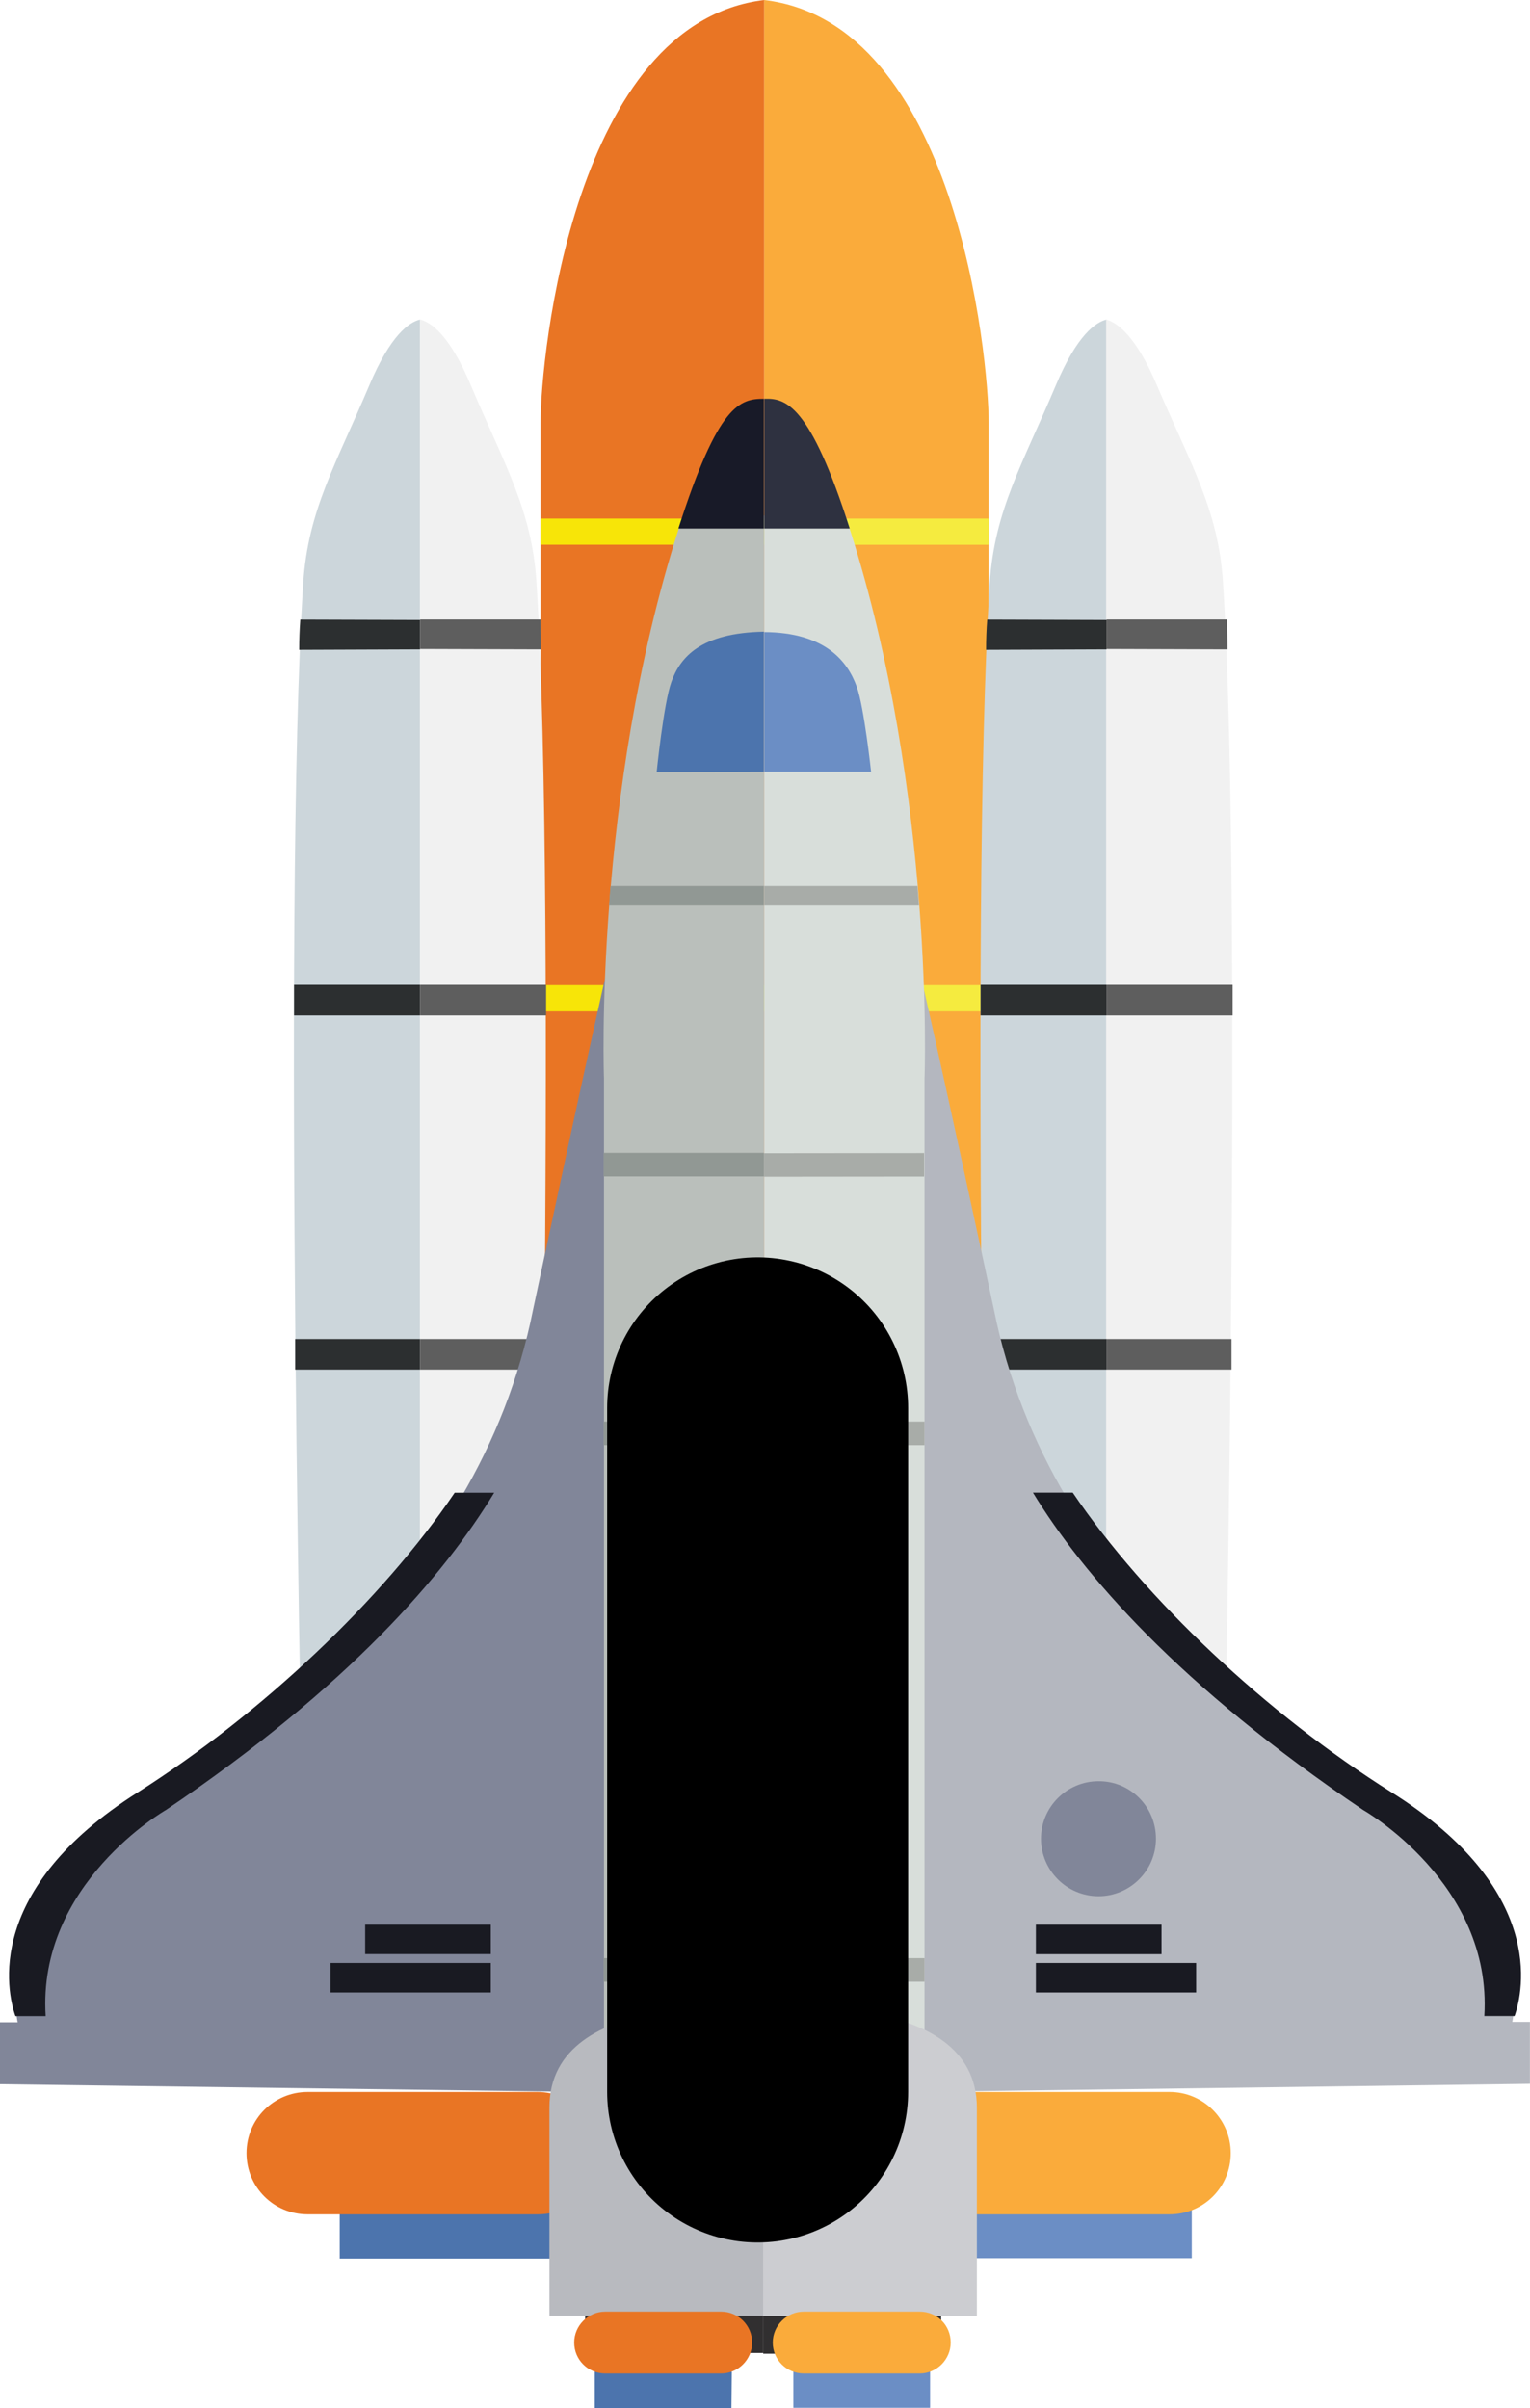 <?xml version="1.0" encoding="utf-8"?>
<!-- Generator: Adobe Illustrator 22.1.0, SVG Export Plug-In . SVG Version: 6.00 Build 0)  -->
<svg version="1.1" id="Layer_1" xmlns="http://www.w3.org/2000/svg" xmlns:xlink="http://www.w3.org/1999/xlink" x="0px" y="0px"
	 width="20.334px" height="32px" viewBox="0 0 20.334 32" style="enable-background:new 0 0 20.334 32;"
	 xml:space="preserve">
<style type="text/css">
	.st0{fill:#4C74AD;}
	.st1{fill:#E97524;}
	.st2{fill:#6B8EC5;}
	.st3{fill:#FAAB3B;}
	.st4{fill:#F7E508;}
	.st5{fill:#F5EB3F;}
	.st6{fill:#CCD6DB;}
	.st7{fill:#F1F1F1;}
	.st8{fill:#2C2F30;}
	.st9{fill:#5E5E5E;}
	.st10{fill:#818699;}
	.st11{fill:#191A22;}
	.st12{fill:#B4B7BF;}
	.st13{fill:#BABFBB;}
	.st14{fill:#D8DEDA;}
	.st15{fill:#312F30;}
	.st16{fill:#181A28;}
	.st17{fill:#2E3140;}
	.st18{fill:#919894;}
	.st19{fill:#A8ACA8;}
	.st20{fill:#B8BABF;}
	.st21{fill:#CCCDD1;}
	.st22{fill:none;stroke:#000000;stroke-width:4;stroke-linecap:round;stroke-miterlimit:10;}
</style>
<g id="XMLID_12_">
	<polygon id="XMLID_366_" class="st0" points="7.444,30.012 4.515,30.012 4.515,29.228 
		7.444,29.233 	"/>
	<path id="XMLID_365_" class="st1" d="M7.963,28.611c0,0.451-0.362,0.813-0.813,0.813H4.089
		c-0.451,0-0.813-0.362-0.813-0.813l0,0c0-0.451,0.362-0.813,0.813-0.813H7.145
		C7.601,27.798,7.963,28.165,7.963,28.611L7.963,28.611z"/>
	<rect id="XMLID_362_" x="12.91" y="29.228" class="st2" width="2.929" height="0.779"/>
	<path id="XMLID_361_" class="st3" d="M16.357,28.611c0,0.451-0.362,0.813-0.813,0.813h-3.056
		c-0.451,0-0.813-0.362-0.813-0.813l0,0c0-0.451,0.362-0.813,0.813-0.813h3.056
		C15.995,27.798,16.357,28.165,16.357,28.611L16.357,28.611z"/>
	<path id="XMLID_360_" class="st1" d="M10.157,0C7.63,0.304,7.184,4.721,7.184,5.622v18.855
		h2.973V0z"/>
	<path id="XMLID_359_" class="st3" d="M10.157,0c2.542,0.304,2.983,4.721,2.983,5.627V24.482
		h-2.983V0z"/>
	<rect id="XMLID_358_" x="7.184" y="13.091" class="st4" width="2.983" height="0.348"/>
	<polygon id="XMLID_357_" class="st5" points="13.14,13.439 13.14,13.091 10.157,13.091 
		10.157,13.439 	"/>
	<polygon id="XMLID_356_" class="st4" points="10.167,7.238 10.167,6.891 7.184,6.891 7.184,7.238 
			"/>
	<rect id="XMLID_355_" x="10.157" y="6.891" class="st5" width="2.983" height="0.348"/>
	<path id="XMLID_352_" class="st6" d="M4.207,24.605h1.376V4.246
		C5.441,4.28,5.191,4.447,4.907,5.123c-0.436,1.033-0.813,1.655-0.877,2.62
		c-0.279,4.369,0,16.818,0,16.818L4.207,24.605z"/>
	<path id="XMLID_349_" class="st7" d="M6.959,24.605l0.171-0.044c0,0,0.279-12.449,0-16.818
		C7.072,6.778,6.695,6.156,6.259,5.123c-0.284-0.676-0.534-0.842-0.676-0.877
		v20.359L6.959,24.605z"/>
	<path id="XMLID_348_" class="st8" d="M5.583,18.199v-0.406H3.923c0,0.137,0,0.269,0,0.406H5.583z"
		/>
	<path id="XMLID_347_" class="st9" d="M7.243,18.199c0-0.137,0-0.274,0-0.406H5.583v0.406H7.243z"/>
	<path id="XMLID_346_" class="st8" d="M5.583,13.493v-0.406H3.908c0,0.137,0,0.269,0,0.406H5.583z"
		/>
	<path id="XMLID_345_" class="st9" d="M7.258,13.493c0-0.137,0-0.274,0-0.406h-1.675v0.406H7.258z"
		/>
	<path id="XMLID_344_" class="st8" d="M5.583,8.629V8.238L3.991,8.233
		c-0.01,0.137-0.015,0.269-0.015,0.402L5.583,8.629z"/>
	<path id="XMLID_343_" class="st9" d="M7.189,8.629c0-0.132-0.005-0.264-0.005-0.397h-1.601
		v0.392L7.189,8.629z"/>
	<path id="XMLID_324_" class="st6" d="M13.331,24.605h1.376V4.246
		c-0.142,0.034-0.392,0.201-0.676,0.877c-0.436,1.033-0.813,1.655-0.877,2.62
		c-0.279,4.369,0,16.818,0,16.818L13.331,24.605z"/>
	<path id="XMLID_321_" class="st7" d="M16.083,24.605l0.171-0.044c0,0,0.279-12.449,0-16.818
		c-0.059-0.965-0.436-1.587-0.877-2.62c-0.284-0.671-0.534-0.837-0.676-0.877
		v20.359L16.083,24.605z"/>
	<path id="XMLID_320_" class="st8" d="M14.707,18.199v-0.406h-1.66c0,0.137,0,0.269,0,0.406
		H14.707z"/>
	<path id="XMLID_319_" class="st9" d="M16.367,18.199c0-0.137,0-0.274,0-0.406h-1.66v0.406H16.367
		z"/>
	<path id="XMLID_318_" class="st8" d="M14.707,13.493v-0.406H13.032c0,0.137,0,0.269,0,0.406H14.707
		z"/>
	<path id="XMLID_317_" class="st9" d="M16.382,13.493c0-0.137,0-0.274,0-0.406h-1.675v0.406H16.382z"
		/>
	<path id="XMLID_316_" class="st8" d="M14.707,8.629V8.238l-1.587-0.005
		c-0.01,0.132-0.015,0.269-0.015,0.402L14.707,8.629z"/>
	<path id="XMLID_315_" class="st9" d="M16.313,8.629c0-0.132-0.005-0.264-0.005-0.397h-1.601
		v0.392L16.313,8.629z"/>
	<path id="XMLID_314_" class="st10" d="M7.086,17.396c-0.749,3.756-3.942,5.755-5.583,6.773
		c-1.641,1.019-1.268,2.703-1.268,2.703h-0.235v0.823l8.12,0.108V12.861v-0.196
		C7.885,13.639,7.086,17.396,7.086,17.396z"/>
	<path id="XMLID_311_" class="st11" d="M6.043,19.835c-0.96,1.42-2.566,2.938-4.212,3.982
		c-2.037,1.288-1.743,2.64-1.626,2.973h0.402
		c-0.113-1.763,1.597-2.738,1.597-2.738c2.444-1.65,3.707-3.134,4.364-4.217
		H6.043z"/>
	<polygon id="XMLID_310_" class="st11" points="6.523,25.966 4.853,25.966 4.853,25.575 
		6.523,25.575 	"/>
	<rect id="XMLID_268_" x="4.393" y="26.084" class="st11" width="2.13" height="0.392"/>
	<path id="XMLID_267_" class="st12" d="M13.208,17.396c0.754,3.756,3.967,5.755,5.617,6.773
		c1.65,1.019,1.273,2.698,1.273,2.698h0.235v0.823l-8.169,0.108V12.856v-0.196
		C12.405,13.639,13.208,17.396,13.208,17.396z"/>
	<path id="XMLID_266_" class="st11" d="M18.493,23.816c-1.66-1.043-3.272-2.561-4.236-3.982
		h-0.529c0.661,1.082,1.934,2.561,4.388,4.217c0,0,1.719,0.975,1.611,2.738h0.402
		C20.246,26.456,20.545,25.104,18.493,23.816z"/>
	<rect id="XMLID_265_" x="13.767" y="25.575" class="st11" width="1.67" height="0.392"/>
	<rect id="XMLID_264_" x="13.767" y="26.084" class="st11" width="2.13" height="0.392"/>
	<path id="XMLID_256_" class="st13" d="M9.075,6.852c-0.02,0.054-0.039,0.113-0.054,0.171
		c-1.136,3.551-0.994,7.307-0.994,7.307V29.571h2.13V6.852H9.075z"/>
	<path id="XMLID_253_" class="st14" d="M11.293,7.028c-0.02-0.064-0.039-0.122-0.059-0.181
		h-1.077V29.571h2.13V14.33C12.288,14.335,12.43,10.579,11.293,7.028z"/>
	<rect id="XMLID_252_" x="7.777" y="30.482" class="st15" width="2.365" height="0.784"/>
	<rect id="XMLID_251_" x="10.143" y="30.492" class="st15" width="2.365" height="0.784"/>
	<path id="XMLID_103_" class="st0" d="M10.152,10.255V8.394
		c-0.837,0.015-1.112,0.338-1.229,0.666c-0.103,0.284-0.196,1.2-0.196,1.2
		L10.152,10.255z"/>
	<path id="XMLID_66_" class="st2" d="M11.577,10.255c0,0-0.093-0.862-0.191-1.131
		c-0.122-0.338-0.421-0.72-1.229-0.725v1.856H11.577z"/>
	<path id="XMLID_61_" class="st16" d="M10.152,7.023V5.299c-0.318,0-0.607,0.069-1.136,1.724
		H10.152z"/>
	<path id="XMLID_59_" class="st17" d="M10.157,7.023V5.299
		c0.284-0.01,0.607,0.069,1.136,1.724H10.157z"/>
	<path id="XMLID_58_" class="st18" d="M10.152,12.033v-0.26h-2.037
		c-0.01,0.088-0.015,0.176-0.02,0.26H10.152z"/>
	<path id="XMLID_52_" class="st19" d="M12.214,12.033c-0.005-0.083-0.015-0.171-0.02-0.26
		h-2.037v0.26H12.214z"/>
	<polygon id="XMLID_49_" class="st18" points="10.152,15.633 10.152,15.319 8.022,15.319 
		8.022,15.633 	"/>
	
		<rect id="XMLID_48_" x="10.157" y="15.319" transform="matrix(1 -0.001 0.001 1 -0.021 0.015)" class="st19" width="2.13" height="0.313"/>
	<rect id="XMLID_47_" x="8.022" y="18.89" class="st18" width="2.13" height="0.313"/>
	<rect id="XMLID_40_" x="10.157" y="18.89" class="st19" width="2.13" height="0.313"/>
	<rect id="XMLID_41_" x="8.022" y="26.02" class="st18" width="2.13" height="0.313"/>
	<rect id="XMLID_33_" x="10.157" y="26.02" class="st19" width="2.13" height="0.313"/>
	<path id="XMLID_39_" class="st10" d="M15.363,24.433c0,0.421-0.343,0.764-0.764,0.764
		c-0.421,0-0.764-0.343-0.764-0.764s0.343-0.764,0.764-0.764
		C15.02,23.665,15.363,24.007,15.363,24.433z"/>
	<path id="XMLID_38_" class="st20" d="M7.302,30.771h2.841v-4.07c0,0-2.841-0.313-2.841,1.303
		V30.771z"/>
	<path id="XMLID_37_" class="st21" d="M12.983,30.776h-2.841v-4.07c0,0,2.841-0.313,2.841,1.303
		V30.776z"/>
	<line id="XMLID_29_" class="st22" x1="10.069" y1="18.708" x2="10.069" y2="27.798"/>
	<polygon id="XMLID_27_" class="st0" points="9.721,32 7.904,32 7.904,31.515 9.726,31.515 	"/>
	<path id="XMLID_23_" class="st1" d="M9.996,31.128c0,0.225-0.186,0.411-0.411,0.411H8.042
		c-0.225,0-0.411-0.181-0.411-0.411l0,0c0-0.225,0.186-0.411,0.411-0.411h1.543
		C9.814,30.717,9.996,30.903,9.996,31.128L9.996,31.128z"/>
	<rect id="XMLID_11_" x="10.544" y="31.51" class="st2" width="1.817" height="0.485"/>
	<path id="XMLID_9_" class="st3" d="M12.635,31.128c0,0.225-0.186,0.411-0.411,0.411h-1.543
		c-0.225,0-0.411-0.181-0.411-0.411l0,0c0-0.225,0.186-0.411,0.411-0.411h1.543
		C12.454,30.717,12.635,30.898,12.635,31.128L12.635,31.128z"/>
</g>
</svg>
